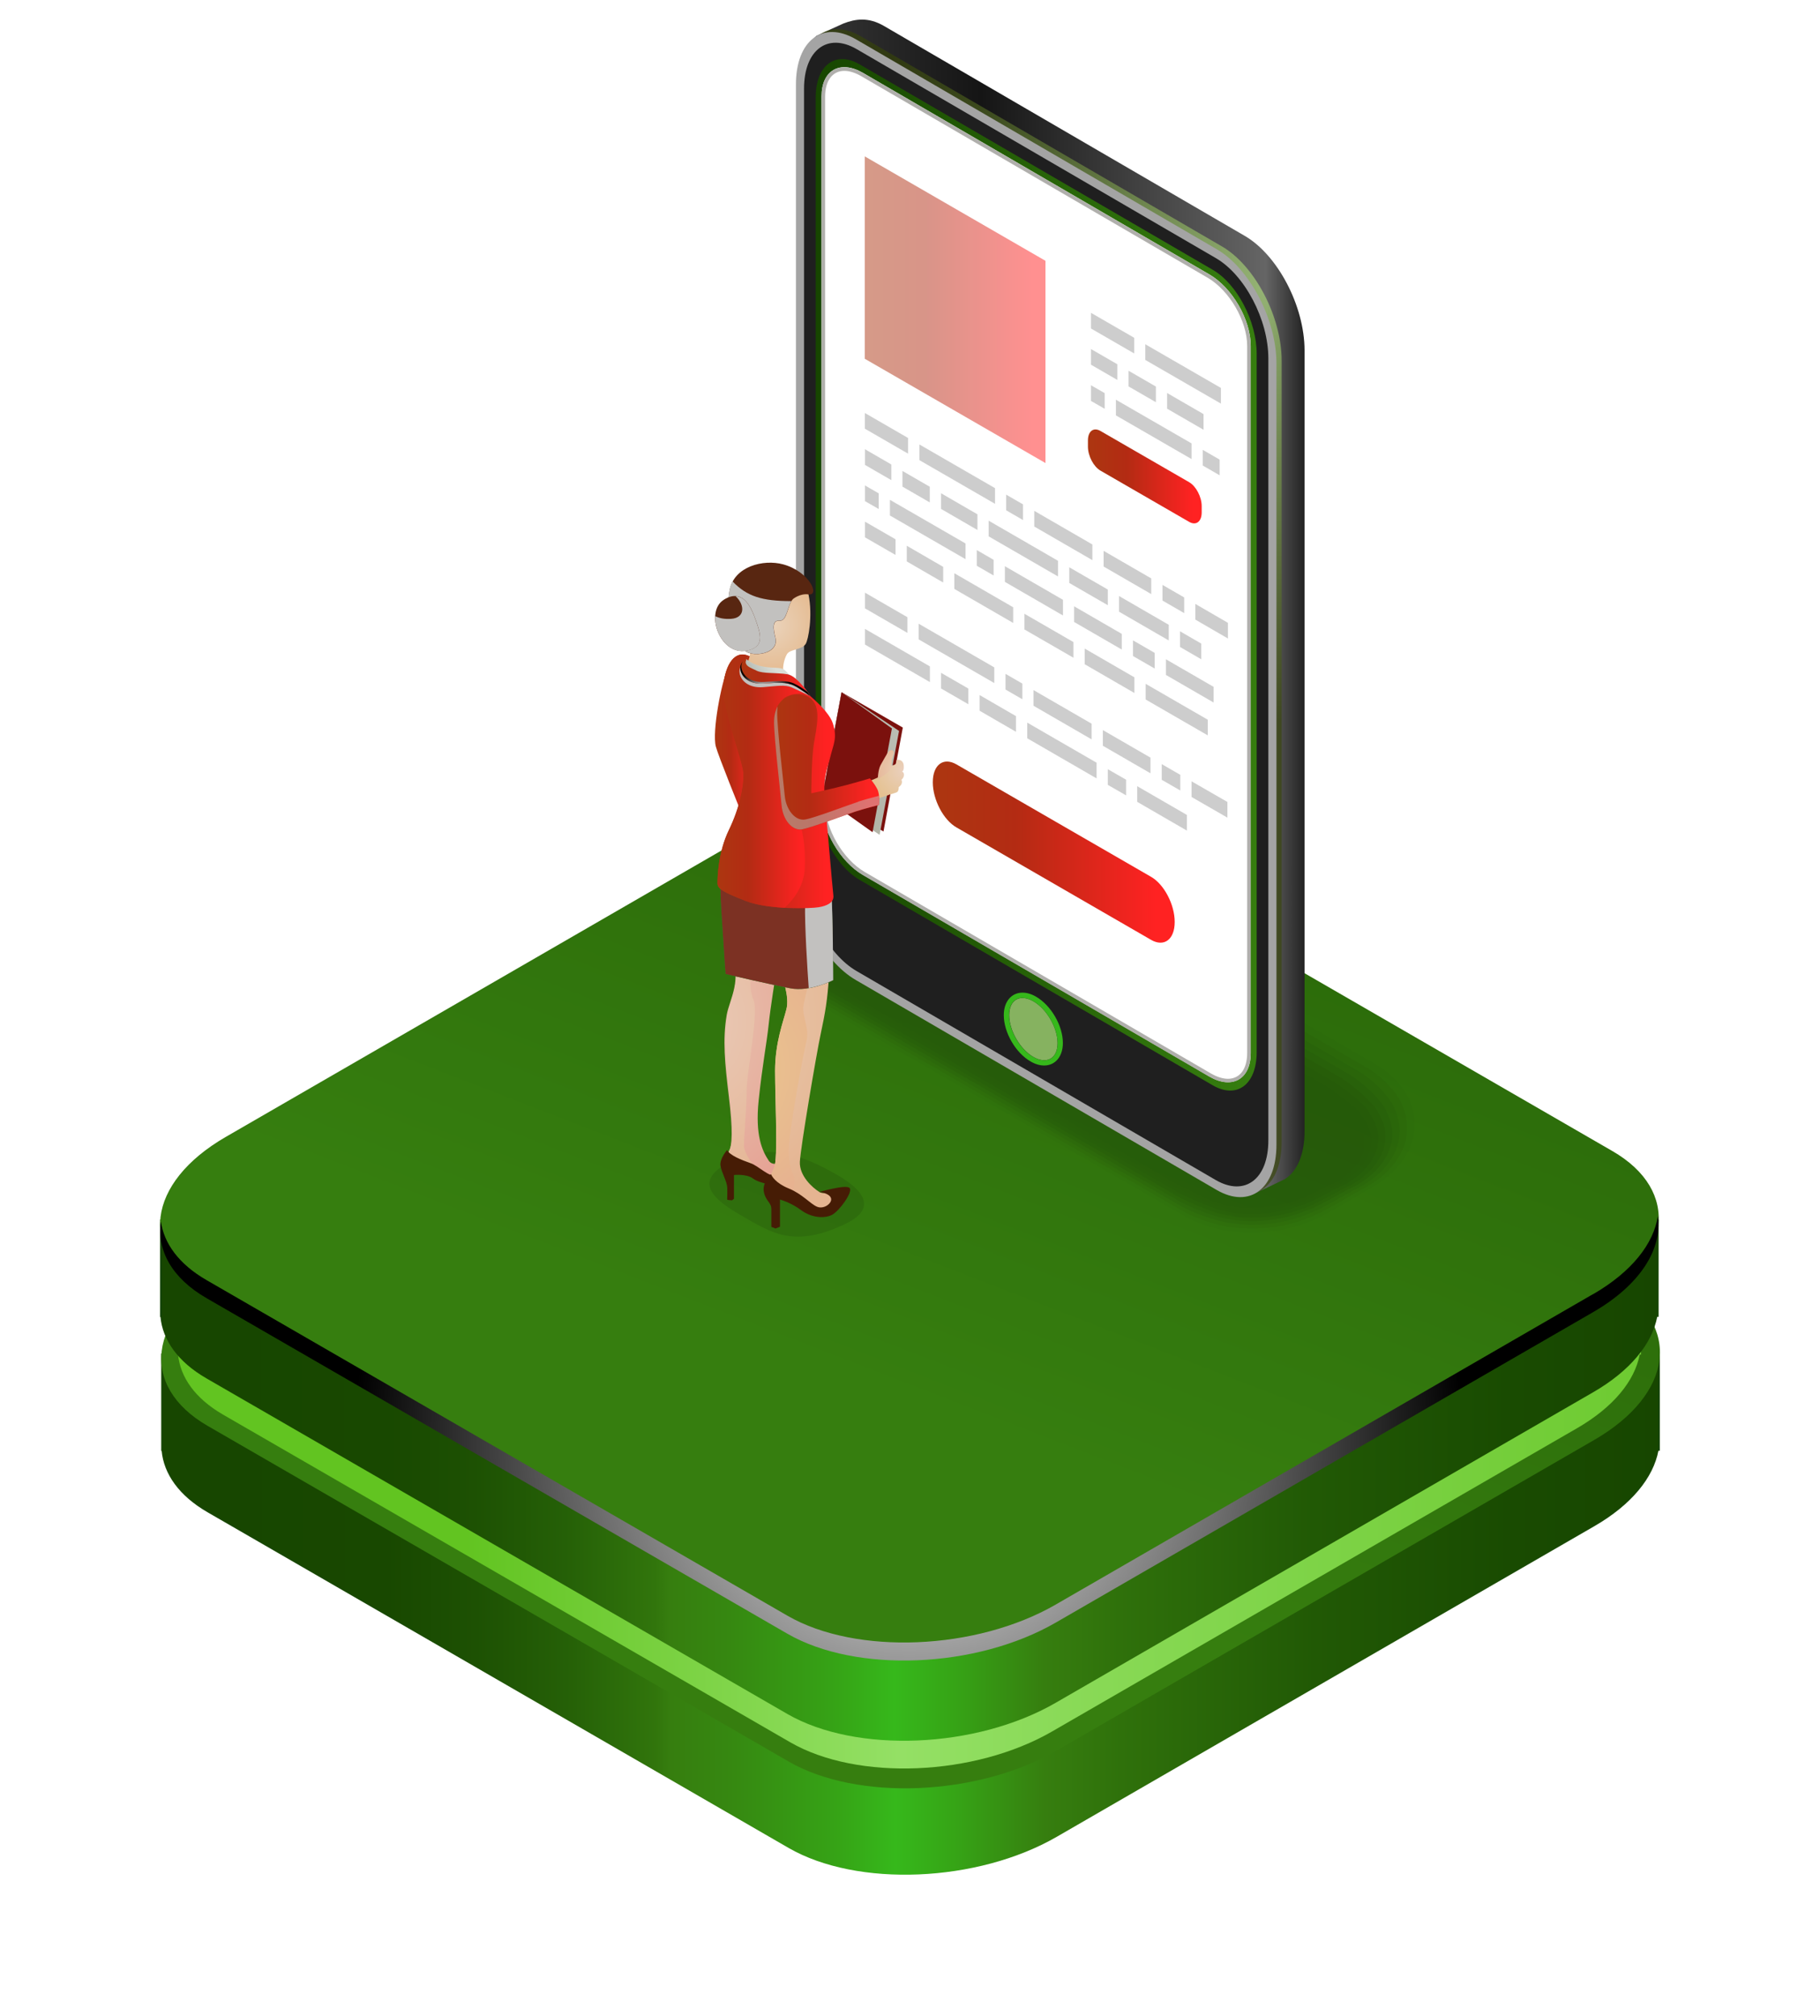 <svg width="372" height="412" viewBox="0 0 372 412" fill="none" xmlns="http://www.w3.org/2000/svg">
<g filter="url(#filter0_d_5_1228)">
<g filter="url(#filter1_d_5_1228)">
<path d="M339.28 242.62H336.233C334.687 240.631 332.545 238.798 329.785 237.207L211.035 168.607C196.969 160.477 172.437 161.515 156.208 170.883L46.378 234.335C42.072 236.831 38.804 239.659 36.552 242.62H32.953V262.526H33.041C33.483 267.232 36.574 271.695 42.426 275.075L161.176 343.675C175.22 351.783 199.774 350.767 216.003 341.399L325.833 277.947C333.539 273.506 337.933 267.961 338.971 262.504H339.258V242.598L339.28 242.62Z" fill="url(#paint0_linear_5_1228)"/>
<path d="M161.196 326.022L42.446 257.422C28.402 249.314 30.147 235.13 46.376 225.74L156.206 162.288C172.435 152.921 196.989 151.904 211.033 160.013L329.783 228.613C343.849 236.721 342.082 250.905 325.853 260.294L216.023 323.746C199.794 333.114 175.24 334.13 161.196 326.022Z" fill="url(#paint1_linear_5_1228)"/>
<path d="M335.459 226.249H332.478C330.955 224.326 328.879 222.515 326.185 220.968L210.217 153.981C196.483 146.05 172.525 147.044 156.671 156.213L49.424 218.162C45.207 220.593 42.027 223.354 39.841 226.271H36.308V242.841H36.397C36.838 247.436 39.841 251.788 45.56 255.102L161.529 322.089C175.263 330.021 199.221 329.027 215.075 319.858L322.321 257.908C329.851 253.556 334.134 248.165 335.15 242.841H335.415V226.271L335.459 226.249Z" fill="url(#paint2_linear_5_1228)"/>
<path d="M339.036 215.246H335.989C334.444 213.258 332.302 211.424 329.542 209.833L210.791 141.233C196.748 133.125 172.194 134.141 155.964 143.509L46.134 206.961C41.829 209.458 38.561 212.286 36.308 215.246H32.709V235.152H32.798C33.239 239.858 36.331 244.321 42.182 247.701L160.933 316.301C174.998 324.409 199.53 323.393 215.759 314.025L325.589 250.573C333.295 246.133 337.689 240.587 338.727 235.13H339.014V215.224L339.036 215.246Z" fill="url(#paint3_linear_5_1228)"/>
<path d="M160.955 298.648L42.205 230.049C28.161 221.94 29.905 207.757 46.135 198.367L155.965 134.915C172.194 125.547 196.748 124.531 210.792 132.639L329.542 201.239C343.608 209.347 341.841 223.531 325.612 232.921L215.782 296.373C199.552 305.74 174.999 306.757 160.955 298.648Z" fill="url(#paint4_linear_5_1228)"/>
<path style="mix-blend-mode:color-dodge" d="M325.611 230.491L215.781 293.943C199.552 303.31 174.998 304.326 160.954 296.218L42.204 227.618C36.573 224.371 33.504 220.129 32.886 215.622C32.025 221.454 35.05 227.177 42.204 231.308L160.954 299.908C175.02 308.016 199.552 307 215.781 297.632L325.611 234.18C335.327 228.568 339.809 221.233 338.86 214.517C338.021 220.151 333.56 225.917 325.611 230.513V230.491Z" fill="url(#paint5_radial_5_1228)"/>
</g>
<g opacity="0.2">
<path opacity="0.09" d="M164.518 174.198L166.572 173.027C166.748 172.916 174.101 168.608 174.322 168.564C178.871 166.09 184.501 164.786 190.11 164.919C190.861 164.919 191.589 165.007 192.296 165.051C196.05 165.36 200.201 166.686 202.983 168.299L242.176 190.967L281.348 213.612C284.837 215.645 287.795 219.047 288.679 222.405C288.921 223.311 289.098 224.217 289.142 225.167C289.429 230.337 286.316 235.308 280.531 238.644L278.477 239.815C278.301 239.925 270.948 244.234 270.727 244.278C266.178 246.752 260.548 248.056 254.939 247.923C254.188 247.923 253.46 247.835 252.753 247.791C248.999 247.481 244.848 246.156 242.066 244.543L202.873 221.875L163.701 199.23C160.212 197.197 157.254 193.795 156.37 190.436C156.127 189.531 155.951 188.625 155.907 187.675C155.62 182.505 158.733 177.534 164.518 174.198Z" fill="black"/>
<path opacity="0.18" d="M164.849 174.794L166.88 173.689C167.256 173.468 174.101 169.514 174.542 169.425C179.113 167.106 184.655 165.935 190.065 166.244C190.794 166.288 191.5 166.376 192.207 166.443C195.585 166.774 200.09 168.365 202.607 169.823L241.094 192.071L279.514 214.275C282.672 216.086 286.05 219.666 286.934 222.67C287.199 223.532 287.441 224.394 287.552 225.277C288.126 230.27 285.211 235.197 279.448 238.511L277.417 239.616C277.041 239.837 270.196 243.792 269.755 243.88C265.184 246.2 259.642 247.349 254.232 247.061C253.503 247.017 252.797 246.929 252.09 246.862C248.712 246.531 244.207 244.94 241.69 243.482L203.203 221.234L164.782 199.03C161.625 197.219 158.247 193.64 157.363 190.635C157.098 189.773 156.855 188.912 156.745 188.028C156.171 183.035 159.086 178.108 164.849 174.794Z" fill="black"/>
<path opacity="0.27" d="M165.202 175.413L167.211 174.374C167.763 174.065 174.1 170.442 174.785 170.309C179.356 168.144 184.832 167.128 190.043 167.57C190.749 167.636 191.434 167.746 192.118 167.835C195.121 168.188 200.001 170.044 202.231 171.325L240.012 193.154L277.682 214.938C280.486 216.55 284.306 220.284 285.189 222.913C285.476 223.731 285.785 224.548 285.94 225.388C286.801 230.182 284.085 235.087 278.366 238.379L276.357 239.417C275.805 239.726 269.467 243.35 268.783 243.482C264.212 245.647 258.736 246.642 253.525 246.222C252.819 246.156 252.134 246.045 251.45 245.957C248.447 245.603 243.567 243.747 241.337 242.466L203.556 220.638L165.886 198.854C163.082 197.241 159.262 193.507 158.379 190.878C158.092 190.061 157.783 189.243 157.628 188.404C156.767 183.609 159.483 178.705 165.202 175.413Z" fill="black"/>
<path opacity="0.36" d="M165.557 176.009L167.544 175.037C168.273 174.617 174.124 171.348 175.007 171.171C179.578 169.16 184.988 168.299 190 168.873C190.685 168.962 191.347 169.116 192.009 169.205C194.637 169.558 199.892 171.701 201.835 172.828L238.887 194.258L275.806 215.601C278.257 217.015 282.541 220.903 283.402 223.179C283.711 223.974 284.087 224.725 284.285 225.52C285.433 230.138 282.938 234.976 277.219 238.268L275.232 239.24C274.504 239.66 268.652 242.93 267.769 243.107C263.198 245.117 257.788 245.957 252.776 245.404C252.091 245.316 251.429 245.161 250.767 245.073C248.139 244.72 242.884 242.577 240.941 241.45L203.889 220.019L166.97 198.677C164.519 197.263 160.235 193.375 159.374 191.099C159.065 190.304 158.69 189.553 158.491 188.757C157.343 184.14 159.838 179.301 165.557 176.009Z" fill="black"/>
<path opacity="0.45" d="M165.909 176.628L167.874 175.7C168.78 175.17 174.145 172.253 175.249 172.032C179.82 170.177 185.164 169.47 189.977 170.177C190.662 170.287 191.302 170.464 191.942 170.574C194.173 170.928 199.825 173.358 201.503 174.33L237.848 195.341L274.039 216.263C276.137 217.478 280.906 221.522 281.723 223.444C282.054 224.217 282.518 224.902 282.761 225.653C284.218 230.094 281.9 234.888 276.225 238.18L274.26 239.108C273.354 239.638 267.989 242.554 266.885 242.775C262.314 244.631 256.993 245.316 252.157 244.631C251.494 244.521 250.832 244.344 250.192 244.233C247.961 243.88 242.309 241.45 240.631 240.478L204.286 219.467L168.095 198.544C165.997 197.329 161.228 193.286 160.411 191.364C160.08 190.591 159.638 189.906 159.373 189.155C157.916 184.714 160.234 179.92 165.909 176.65V176.628Z" fill="black"/>
<path opacity="0.55" d="M166.262 177.225L168.205 176.363C169.31 175.722 174.145 173.159 175.47 172.872C180.041 171.171 185.296 170.597 189.955 171.458C190.618 171.569 191.236 171.812 191.854 171.922C193.709 172.254 199.737 175.015 201.128 175.811L236.766 196.402L272.206 216.882C273.951 217.898 279.581 221.964 279.979 223.643C280.486 224.306 280.862 224.99 281.149 225.72C282.915 229.961 280.796 234.734 275.121 238.003L273.178 238.865C272.074 239.506 267.238 242.069 265.913 242.356C261.342 244.057 256.087 244.587 251.428 243.77C250.766 243.637 250.147 243.416 249.529 243.306C247.674 242.974 241.646 240.213 240.255 239.417L204.617 218.826L169.177 198.346C167.433 197.33 161.802 193.264 161.405 191.585C160.897 190.923 160.521 190.238 160.234 189.509C158.468 185.267 160.588 180.494 166.262 177.225Z" fill="black"/>
<path opacity="0.64" d="M166.617 177.821L168.538 177.026C169.818 176.275 174.168 174.065 175.714 173.734C180.285 172.187 185.474 171.79 189.934 172.762C190.574 172.894 191.17 173.16 191.767 173.292C193.246 173.601 199.627 176.672 200.754 177.313L235.663 197.506L270.352 217.567C271.743 218.385 277.904 222.582 278.213 223.93C278.765 224.549 279.185 225.189 279.516 225.874C281.591 229.939 279.648 234.645 274.018 237.915L272.097 238.71C270.816 239.462 266.466 241.671 264.92 242.002C260.35 243.549 255.161 243.924 250.7 242.974C250.06 242.82 249.464 242.577 248.868 242.444C247.388 242.135 241.007 239.064 239.881 238.423L204.971 218.23L170.282 198.169C168.891 197.352 162.73 193.154 162.421 191.806C161.869 191.188 161.45 190.547 161.118 189.862C159.043 185.797 160.986 181.091 166.617 177.821Z" fill="black"/>
<path opacity="0.73" d="M166.969 178.44L168.868 177.711C170.325 176.871 174.189 174.993 175.956 174.617C180.526 173.226 185.649 172.983 189.911 174.109C190.529 174.264 191.103 174.573 191.699 174.706C192.803 174.949 199.56 178.373 200.399 178.859L234.602 198.633L268.541 218.252C269.6 218.848 276.247 223.201 276.49 224.217C277.086 224.791 277.55 225.388 277.947 226.006C280.332 229.873 278.565 234.557 272.957 237.804L271.058 238.533C269.6 239.373 265.736 241.251 263.97 241.626C259.399 243.018 254.276 243.239 250.015 242.135C249.396 241.958 248.822 241.671 248.226 241.538C247.122 241.295 240.365 237.871 239.526 237.385L205.323 217.611L171.385 197.992C170.325 197.396 163.679 193.043 163.436 192.027C162.84 191.453 162.376 190.856 161.979 190.237C159.594 186.371 161.36 181.687 166.969 178.44Z" fill="black"/>
<path opacity="0.82" d="M167.301 179.036L169.178 178.373C170.834 177.423 174.168 175.899 176.155 175.479C180.726 174.242 185.783 174.153 189.845 175.413C190.442 175.589 191.016 175.81 191.568 176.076C192.319 176.12 199.429 180.03 199.981 180.362L233.477 199.715L266.665 218.892C267.371 219.29 274.548 223.775 274.702 224.438C275.342 224.946 275.872 225.52 276.292 226.095C279.008 229.762 277.418 234.424 271.832 237.65L269.955 238.312C268.299 239.262 264.964 240.787 262.977 241.207C258.406 242.444 253.35 242.51 249.287 241.273C248.691 241.074 248.117 240.875 247.565 240.61C246.814 240.566 239.704 236.655 239.152 236.324L205.655 216.97L172.468 197.793C171.761 197.396 164.585 192.911 164.43 192.248C163.79 191.74 163.26 191.165 162.841 190.591C160.125 186.923 161.715 182.262 167.301 179.036Z" fill="black"/>
<path opacity="0.91" d="M167.654 179.655L169.509 179.058C171.342 177.998 174.19 176.805 176.398 176.363C180.969 175.28 185.937 175.346 189.823 176.738C190.419 176.937 190.971 177.18 191.501 177.467C191.877 177.49 199.362 181.709 199.627 181.886L232.395 200.842L264.854 219.599C265.207 219.798 272.891 224.416 272.98 224.747C273.664 225.211 274.238 225.741 274.724 226.272C277.771 229.74 276.336 234.38 270.771 237.583L268.917 238.18C267.084 239.24 264.235 240.433 262.027 240.875C257.457 241.958 252.489 241.869 248.602 240.5C248.028 240.279 247.454 240.058 246.924 239.771C246.549 239.749 239.063 235.529 238.798 235.352L206.03 216.396L173.572 197.639C173.218 197.44 165.534 192.822 165.446 192.491C164.761 192.027 164.187 191.497 163.702 190.966C160.654 187.498 162.09 182.858 167.654 179.655Z" fill="black"/>
<path d="M246.282 238.865L206.36 215.8L166.438 192.734C160.918 189.531 161.602 183.963 167.984 180.274L169.839 179.721C176.22 176.032 185.869 175.634 191.412 178.837L231.334 201.903L271.256 224.968C276.776 228.172 276.092 233.739 269.71 237.429L267.855 237.981C261.474 241.671 251.825 242.069 246.282 238.865Z" fill="black"/>
</g>
<path d="M254.388 236.479L180.638 193.574C173.881 189.663 168.405 179.191 168.405 170.177V10.553C168.405 5.979 164.629 4.963 166.925 3.306C167.014 3.24 172.269 0.854 172.379 0.809C174.83 -0.141 177.458 -0.56 180.66 1.295L254.41 44.201C261.166 48.111 266.642 58.583 266.642 67.597V227.222C266.642 232.016 265.097 235.418 262.624 236.987C262.469 237.075 256.132 240.102 255.977 240.146C253.791 240.875 257.346 238.18 254.41 236.479H254.388Z" fill="url(#paint6_linear_5_1228)"/>
<path style="mix-blend-mode:screen" opacity="0.6" d="M249.728 238.622L175.978 195.717C169.221 191.806 163.745 181.334 163.745 172.32V12.695C163.745 3.681 169.221 -0.472 175.978 3.438L249.728 46.344C256.485 50.254 261.961 60.726 261.961 69.74V229.365C261.961 238.379 256.485 242.532 249.728 238.622Z" fill="url(#paint7_radial_5_1228)"/>
<path d="M248.669 239.196L174.919 196.291C168.162 192.381 162.686 181.908 162.686 172.894V13.27C162.686 4.256 168.162 0.102 174.919 4.013L248.669 46.918C255.425 50.829 260.901 61.301 260.901 70.315V229.939C260.901 238.953 255.425 243.107 248.669 239.196Z" fill="#A4A4A4"/>
<path d="M164.341 173.955V14.132C164.341 6.222 169.132 2.599 175.072 6.023L248.513 48.752C254.43 52.176 259.244 61.345 259.244 69.254V229.078C259.244 236.987 254.452 240.61 248.513 237.186L175.072 194.457C169.154 191.033 164.341 181.864 164.341 173.955Z" fill="url(#paint8_linear_5_1228)"/>
<path d="M166.726 158.666V15.943C166.726 9.337 170.745 6.289 175.713 9.161L247.873 51.138C252.841 54.01 256.86 61.676 256.86 68.305V211.027C256.86 217.633 252.841 220.682 247.873 217.81L175.713 175.833C170.745 172.961 166.726 165.294 166.726 158.666Z" fill="url(#paint9_linear_5_1228)"/>
<path d="M176.376 10.884C171.695 8.188 167.919 10.354 167.919 15.7V160.213C167.919 165.581 171.717 172.121 176.376 174.816L247.189 216.02C251.87 218.716 255.646 216.551 255.646 211.204V66.692C255.646 61.323 251.848 54.783 247.189 52.088L176.376 10.884Z" fill="white"/>
<g style="mix-blend-mode:multiply">
<path d="M247.189 52.11L176.376 10.906C171.694 8.211 167.919 10.376 167.919 15.722V160.235C167.919 165.604 171.717 172.143 176.376 174.839L247.189 216.043C251.87 218.738 255.646 216.573 255.646 211.226V66.714C255.646 61.345 251.848 54.806 247.189 52.11ZM254.917 211.226C254.917 212.883 254.52 214.253 253.791 215.181C253.106 216.021 252.135 216.484 250.987 216.484C249.949 216.484 248.757 216.109 247.564 215.424L176.751 174.22C172.291 171.635 168.647 165.383 168.647 160.257V15.745C168.647 12.497 170.149 10.486 172.578 10.486C173.616 10.486 174.808 10.862 176 11.547L246.813 52.751C251.274 55.336 254.917 61.588 254.917 66.714V211.226Z" fill="#B0AFAC"/>
</g>
<g style="mix-blend-mode:multiply">
<path d="M216.166 209.194C216.166 212.331 213.958 213.59 211.22 212.022C208.481 210.431 206.273 206.609 206.273 203.472C206.273 200.334 208.481 199.075 211.22 200.644C213.958 202.234 216.166 206.057 216.166 209.194Z" fill="#86B260"/>
</g>
<path d="M208.989 199.959C209.651 199.959 210.402 200.179 211.219 200.643C213.957 202.234 216.165 206.056 216.165 209.194C216.165 211.425 215.061 212.706 213.427 212.706C212.765 212.706 212.014 212.485 211.197 212.022C208.459 210.431 206.251 206.609 206.251 203.471C206.251 201.24 207.355 199.959 208.989 199.959ZM208.989 198.876C206.715 198.876 205.169 200.732 205.169 203.471C205.169 207.006 207.576 211.182 210.667 212.949C211.617 213.502 212.544 213.767 213.427 213.767C215.701 213.767 217.247 211.911 217.247 209.171C217.247 205.637 214.84 201.461 211.749 199.693C210.8 199.141 209.872 198.876 208.989 198.876Z" fill="#36B81B"/>
<g style="mix-blend-mode:multiply" opacity="0.1">
<path d="M172.786 246.154C162.385 251.059 158.036 248.187 151.367 244.342C144.699 240.498 141.939 236.985 149.711 233.185C157.329 229.474 164.505 232.302 171.152 236.146C177.798 239.99 178.416 243.481 172.763 246.154H172.786Z" fill="black"/>
</g>
<path d="M147.16 172.469C147.3 175.086 147.021 184.457 149.392 190.451C151.787 196.423 149.09 200.225 148.532 203.446C147.672 208.546 148.16 213.354 148.974 220.131C149.787 226.886 149.718 230.107 148.904 231.56C148.09 233.014 148.625 235.05 153.135 236.213C157.645 237.376 162.923 237.443 162.435 233.462C162.272 232.142 158.389 235.161 157.111 233.193C155.809 231.225 154.321 228.071 155.065 220.914C155.809 213.757 156.692 209.351 157.111 205.414C157.529 201.478 158.343 196.624 159.157 191.368C159.97 186.112 160.854 170.478 160.854 170.478L147.137 172.469H147.16Z" fill="url(#paint10_radial_5_1228)"/>
<path d="M152.075 230.048C152.075 227.927 152.604 222.492 152.604 218.891C152.604 215.29 155.166 202.829 153.996 200.288C152.317 196.599 154.636 191.561 154.636 189.661C154.636 187.916 154.525 174.55 154.525 171.677L147.393 172.76C147.526 175.345 147.261 184.602 149.513 190.523C151.787 196.422 149.226 200.178 148.696 203.359C147.879 208.397 148.343 213.147 149.116 219.841C149.888 226.513 149.822 229.695 149.049 231.131C148.277 232.567 148.784 234.577 153.068 235.726C154.128 236.013 155.254 236.234 156.314 236.345L155.342 235.814C155.342 235.814 152.052 232.191 152.052 230.07L152.075 230.048Z" fill="url(#paint11_radial_5_1228)"/>
<path d="M148.651 230.998C148.651 230.998 147.083 232.766 147.26 234.202C147.459 235.638 148.607 237.427 148.651 238.775C148.695 240.123 148.607 241.139 148.651 241.205C148.695 241.249 149.623 241.316 149.623 241.316L150.02 241.006V236.146C150.02 236.146 152.581 235.859 153.928 236.875C155.275 237.891 159.162 238.642 160.796 237.935C162.43 237.228 163.578 232.324 163.401 231.572C163.224 230.821 159.272 232.92 158.632 233.185C157.991 233.473 157.77 233.495 157.77 233.495C157.77 233.495 159.802 232.92 160.31 233.671C160.796 234.423 160.31 236.035 158.72 236.3C157.108 236.588 155.077 234.29 153.376 233.716C151.676 233.119 149.093 232.125 148.629 231.02L148.651 230.998Z" fill="#461C05"/>
<path d="M184.532 144.702L180.579 165.933L168.06 158.775L172.012 137.477L184.532 144.702Z" fill="#7B110D"/>
<path d="M183.759 145.386L179.784 166.618L168.06 158.775L172.012 137.477L183.759 145.386Z" fill="url(#paint12_linear_5_1228)"/>
<path d="M182.302 144.878L178.349 166.088L168.06 158.775L172.012 137.477L182.302 144.878Z" fill="#7B110D"/>
<path d="M155.718 181.576C156.646 184.072 157.86 189.043 158.964 192.534C160.068 196.047 161.415 199.758 160.753 202.277C160.112 204.818 158.434 209.104 158.434 214.87C158.434 220.637 159.074 232.832 158.235 234.644C157.396 236.455 156.623 238.179 157.065 239.283C157.529 240.388 161.481 241.338 164.661 243.437C168.039 245.668 172.124 241.095 170.49 240.123C168.856 239.151 168.613 240.322 167.377 239.549C166.14 238.775 163.358 236.367 163.491 233.451C163.623 230.534 166.869 211.402 167.774 207.182C168.68 202.962 169.143 200.244 169.452 195.384C169.784 190.523 169.96 184.028 169.452 179.433C168.945 174.837 153.113 174.506 155.718 181.576Z" fill="url(#paint13_radial_5_1228)"/>
<path d="M165.014 243.658L161.967 239.836C161.967 239.836 162.607 237.715 162.276 236.544C161.967 235.373 161.216 234.622 161.216 231.02C161.216 227.419 164.197 211.335 164.837 208.795C165.478 206.232 163.998 203.801 164.197 201.769C164.418 199.758 166.427 193.904 165.897 189.861C165.588 187.43 164.528 180.957 163.733 176.185C164.285 176.229 164.815 176.317 165.323 176.428C160.664 175.389 153.951 176.781 155.696 181.576C156.623 184.072 157.838 189.043 158.942 192.534C160.046 196.047 161.393 199.758 160.73 202.277C160.09 204.818 158.412 209.104 158.412 214.87C158.412 220.637 159.052 232.832 158.213 234.666C157.374 236.478 156.601 238.201 157.043 239.305C157.506 240.41 161.459 241.36 164.639 243.459C165.566 244.078 166.56 244.166 167.443 243.967C166.648 244.144 165.809 244.1 164.97 243.658H165.014Z" fill="url(#paint14_radial_5_1228)"/>
<path d="M151.809 160.388L168.414 161.073C168.414 161.073 169.452 173.003 169.849 177.488C170.247 181.973 170.269 196.334 170.269 196.334C170.269 196.334 165.566 198.764 161.547 197.991C157.528 197.218 148.299 195.074 148.299 195.074C148.299 195.074 147.967 190.656 147.724 186.591C147.482 182.393 146.62 173.379 147.989 169.424C149.358 165.469 151.809 160.41 151.809 160.41V160.388Z" fill="url(#paint15_linear_5_1228)"/>
<path d="M151.809 160.388L168.414 161.073C168.414 161.073 169.452 173.003 169.849 177.488C170.247 181.973 170.269 196.334 170.269 196.334C170.269 196.334 165.566 198.764 161.547 197.991C157.528 197.218 148.299 195.074 148.299 195.074C148.299 195.074 147.967 190.656 147.724 186.591C147.482 182.393 146.62 173.379 147.989 169.424C149.358 165.469 151.809 160.41 151.809 160.41V160.388Z" fill="#7C3123"/>
<path d="M157.571 235.991C157.571 235.991 155.738 237.692 156.136 239.636C156.555 241.58 157.659 241.713 157.659 243.127V246.75L158.498 247.082L159.426 246.728V241.161C159.426 241.161 161.656 241.757 163.775 243.348C165.895 244.917 168.523 245.071 170.046 244.298C171.548 243.525 174.396 239.592 173.646 238.797C172.917 238.023 167.463 239.614 167.463 239.614C167.463 239.614 169.516 239.835 169.848 240.873C170.179 241.912 168.368 243.237 166.977 242.619C165.564 242 163.996 240.034 161.236 238.907C158.476 237.78 157.747 236.366 157.593 235.969L157.571 235.991Z" fill="#461C05"/>
<path d="M175.832 156.433L179.387 154.931C179.387 154.931 180.69 152.943 181.595 152.677C182.501 152.412 183.053 152.324 183.119 152.015C183.207 151.595 183.274 151.286 183.274 151.286C183.274 151.286 184.554 151.087 184.709 152.368C184.841 153.672 184.356 153.694 184.356 153.694C184.356 153.694 184.687 153.76 184.753 154.18C184.819 154.6 184.643 154.953 184.444 155.174L184.245 155.373C184.245 155.373 184.444 155.616 184.311 156.102C184.179 156.588 183.693 156.853 183.693 156.853C183.693 156.853 183.759 157.737 183.274 157.936C182.788 158.134 182.39 158.201 181.706 158.444C181.021 158.687 177.113 159.968 177.113 159.968L175.81 156.411L175.832 156.433Z" fill="url(#paint16_radial_5_1228)"/>
<path d="M179.409 155.24C179.409 155.24 179.454 153.362 179.984 152.368C180.514 151.374 181.176 150.313 181.375 149.938C181.573 149.562 182.125 149.076 182.523 149.43C182.788 149.673 182.766 149.85 182.413 150.822C182.081 151.816 182.412 152.39 182.037 153.208C181.662 154.025 179.387 155.218 179.387 155.218L179.409 155.24Z" fill="url(#paint17_radial_5_1228)"/>
<g style="mix-blend-mode:multiply">
<path d="M169.85 177.488C169.496 173.423 168.613 163.216 168.458 161.36L164.97 161.979C164.97 161.979 164.661 174.837 164.55 180.692C164.462 185.309 165.036 194.323 165.301 197.947C168.039 197.483 170.291 196.312 170.291 196.312C170.291 196.312 170.269 181.951 169.872 177.466L169.85 177.488Z" fill="#C2C1BF"/>
</g>
<path d="M148.74 132.616C147.437 135.511 145.516 145.563 146.311 148.568C146.819 150.512 151.433 161.868 151.433 161.868L155.253 156.477L148.74 132.616Z" fill="url(#paint18_linear_5_1228)"/>
<path d="M162.188 135.379C163.866 136.815 169.254 140.836 170.225 143.818C171.197 146.801 170.314 148.215 169.762 150.49C169.165 153.031 168.15 154.71 168.591 159.504C169.055 164.299 170.137 177.444 170.336 178.991C170.534 180.537 168.856 181.178 167.311 181.421C165.765 181.686 157.264 181.995 152.539 180.184C147.813 178.372 146.665 177.643 146.665 176.538C146.665 175.434 146.753 170.286 149.006 165.646C151.302 160.918 152.141 156.367 151.942 153.849C151.744 151.308 147.659 140.615 147.857 136.594C148.056 132.573 149.8 128.994 152.649 129.921C155.497 130.827 162.188 135.379 162.188 135.379Z" fill="url(#paint19_linear_5_1228)"/>
<path d="M160.332 181.553C161.215 180.802 164.328 177.797 164.505 173.401C164.726 168.297 163.754 163.503 162.584 163.348C161.414 163.194 160.464 161.227 160.464 159.725C160.464 152.788 158.389 140.592 160.089 138.825C160.862 138.029 162.849 137.632 164.925 137.632C163.776 136.66 162.761 135.842 162.164 135.356C162.164 135.356 155.496 130.805 152.626 129.899C149.777 128.993 148.033 132.55 147.834 136.571C147.635 140.592 151.72 151.285 151.919 153.826C152.118 156.367 151.256 160.918 148.982 165.624C146.73 170.263 146.642 175.411 146.642 176.516C146.642 177.621 147.79 178.328 152.515 180.161C156.114 181.553 161.899 181.686 165.145 181.553C163.843 181.597 162.142 181.619 160.332 181.509V181.553Z" fill="url(#paint20_linear_5_1228)"/>
<path d="M155.982 112.29C159.625 111.429 164.351 113.064 165.256 117.482C166.161 121.901 165.212 126.762 164.682 127.601C163.865 128.86 161.502 128.639 160.862 129.678C160.222 130.716 159.758 132.992 160.288 133.765C160.796 134.538 161.657 135.312 161.657 135.312L155.695 134.605L152.317 132.462C152.317 132.462 153.862 129.612 153.156 128.374C152.449 127.137 148.453 123.492 149.711 117.924C150.749 113.373 154.9 112.533 156.004 112.29H155.982Z" fill="url(#paint21_radial_5_1228)"/>
<path d="M152.604 130.716C152.604 130.716 153.664 131.843 155.982 132.241C158.279 132.639 159.493 132.307 160.266 132.859C161.039 133.412 162.143 135.025 162.143 135.025C162.143 135.025 160.641 133.854 159.029 133.721C157.418 133.589 154.326 133.566 153.266 132.815C152.206 132.064 152.383 131.578 152.383 131.379C152.383 131.18 152.604 130.694 152.604 130.694V130.716Z" fill="url(#paint22_linear_5_1228)"/>
<g style="mix-blend-mode:multiply">
<path d="M152.933 130.164C152.933 130.164 150.924 131.932 151.167 133.545C151.41 135.135 153.044 136.66 155.936 136.439C158.829 136.218 160.463 135.887 161.854 136.505C163.157 137.08 165.63 138.295 165.63 138.295C165.63 138.295 163.068 134.141 160.905 133.788C158.741 133.434 155.914 133.699 154.633 133.059C153.331 132.418 152.536 132.197 152.381 131.379C152.227 130.562 152.933 130.164 152.933 130.164Z" fill="#C2C1BF"/>
</g>
<path d="M152.934 130.164C152.934 130.164 151.102 131.181 151.344 132.816C151.587 134.406 153.221 135.931 156.114 135.71C159.006 135.489 160.751 135.423 162.142 136.041C163.445 136.616 165.653 138.317 165.653 138.317C165.653 138.317 163.091 134.163 160.928 133.81C158.764 133.456 155.937 133.721 154.657 133.081C153.354 132.44 152.559 132.219 152.404 131.402C152.25 130.584 152.956 130.186 152.956 130.186L152.934 130.164Z" fill="url(#paint23_linear_5_1228)"/>
<path style="mix-blend-mode:color-dodge" d="M162.341 135.71C160.95 135.091 159.206 135.157 156.313 135.378C153.421 135.599 151.787 134.097 151.544 132.484C151.478 131.976 151.588 131.534 151.809 131.158C151.478 131.6 151.235 132.153 151.323 132.815C151.566 134.406 153.2 135.931 156.092 135.71C158.985 135.489 160.729 135.422 162.121 136.041C163.423 136.615 165.631 138.317 165.631 138.317C165.631 138.317 165.388 137.919 164.991 137.367C164.24 136.814 163.136 136.063 162.341 135.732V135.71Z" fill="url(#paint24_radial_5_1228)"/>
<path d="M162.055 118.455C162.055 118.455 163.468 117.24 165.257 117.483C167.663 117.792 165.455 112.799 160.068 111.341C155.983 110.236 150.131 111.783 149.16 116.488C147.813 122.984 151.412 125.79 151.765 128.198C152.096 130.584 159.405 130.186 158.5 126.386C158.036 124.464 157.815 122.741 159.339 122.873C160.929 123.006 160.929 119.67 162.055 118.455Z" fill="#582611"/>
<path d="M158.213 143.575C158.213 146.955 159.516 157.781 159.759 160.675C160.024 163.569 161.923 165.889 163.976 165.513C166.008 165.116 173.029 162.464 174.796 161.89C176.584 161.316 179.654 160.52 179.654 160.52C179.654 160.52 179.919 158.443 179.3 157.25C178.682 156.057 177.799 155.085 177.799 155.085C177.799 155.085 175.48 155.792 172.875 156.477C170.578 157.096 165.831 158.134 165.831 158.134C165.831 158.134 165.831 151.086 166.383 147.817C166.935 144.547 167.818 140.791 165.919 138.957C163.689 136.792 158.213 137.654 158.169 143.597L158.213 143.575Z" fill="url(#paint25_linear_5_1228)"/>
<g style="mix-blend-mode:multiply" opacity="0.5">
<path d="M175.436 159.858C173.647 160.432 166.648 163.105 164.616 163.481C162.585 163.879 160.664 161.537 160.399 158.642C160.134 155.748 158.831 144.923 158.853 141.542C158.853 141.123 158.897 140.747 158.942 140.371C158.5 141.211 158.213 142.249 158.213 143.553C158.213 146.933 159.516 157.759 159.759 160.653C160.023 163.547 161.922 165.867 163.976 165.491C166.007 165.094 173.029 162.443 174.796 161.868C176.584 161.294 179.653 160.498 179.653 160.498C179.653 160.498 179.764 159.593 179.653 158.642C178.66 158.908 176.694 159.416 175.414 159.836L175.436 159.858Z" fill="#C2C1BF"/>
</g>
<g style="mix-blend-mode:multiply">
<path d="M161.7 118.852C155.761 118.852 152.647 117.88 149.733 114.831C149.468 115.339 149.269 115.87 149.136 116.466C147.789 122.962 151.389 125.767 151.742 128.176C152.073 130.562 159.382 130.164 158.477 126.364C158.013 124.442 157.792 122.719 159.316 122.851C160.751 122.962 160.905 120.266 161.744 118.852H161.7Z" fill="#C2C1BF"/>
</g>
<path d="M147.945 118.565C151.655 116.29 153.377 119.626 154.437 122.63C155.497 125.635 156.38 128.33 152.494 128.993C147.04 129.921 144.015 120.973 147.967 118.565H147.945Z" fill="#582611"/>
<g style="mix-blend-mode:multiply">
<path d="M154.436 122.653C153.641 120.377 152.448 117.925 150.351 117.836C152.338 119.714 152.25 122.299 149.423 122.476C148.032 122.564 146.994 122.343 146.177 121.923C145.979 125.348 148.628 129.678 152.493 129.015C156.379 128.353 155.496 125.657 154.436 122.653Z" fill="#C2C1BF"/>
</g>
<path opacity="0.5" d="M213.692 90.641L176.751 69.321V27.962L213.692 49.304V90.641Z" fill="url(#paint26_linear_5_1228)"/>
<path opacity="0.5" d="M199.649 111.629L203.094 113.618V110.414L199.649 108.426V111.629ZM205.523 136.926L208.967 138.915V135.711L205.523 133.723V136.926ZM229.282 125.548L219.544 119.914V123.118L229.282 128.752V125.548ZM217.27 118.589L205.39 111.718V114.921L217.27 121.792V118.589ZM211.242 140.24L223.121 147.111V143.908L211.242 137.037V140.24ZM241.183 128.221L245.533 130.74V127.536L241.183 125.018V128.221ZM242.044 118.103L237.606 115.54V118.743L242.044 121.306V118.103ZM235.155 150.845L225.417 145.211V148.415L235.155 154.048V150.845ZM248.05 136.374L238.313 130.74V133.944L248.05 139.577V136.374ZM241.249 157.561V154.358L237.452 152.171V155.374L241.249 157.561ZM243.546 158.887L250.877 163.107V159.903L243.546 155.683V158.887ZM207.09 120.113L195.056 113.154V116.357L207.09 123.317V120.113ZM235.31 114.214L225.572 108.58V111.784L235.31 117.418V114.214ZM219.411 127.227L209.387 121.439V124.642L219.411 130.431V127.227ZM181.896 101.356L197.353 110.282V107.078L181.896 98.152V101.356ZM192.34 100.008L199.782 104.316V101.113L192.34 96.805V100.008ZM184.458 92.253V95.457L190.044 98.683V95.479L184.458 92.253ZM246.858 143.09L234.162 135.755V138.959L246.858 146.294V143.09ZM216.254 110.613L202.078 102.416V105.62L216.254 113.816V110.613ZM231.865 134.43L221.708 128.553V131.756L231.865 137.633V134.43ZM238.887 123.692L228.73 117.815V121.019L238.887 126.896V123.692ZM226.433 116.49L218.55 111.939V115.142L226.433 119.693V116.49ZM236.016 129.436L231.578 126.874V130.077L236.016 132.64V129.436ZM182.183 90.928L176.796 87.813V91.016L182.183 94.131V90.928ZM223.276 107.277L211.396 100.406V103.609L223.276 110.48V107.277ZM244.319 119.428V122.632L250.987 126.498V123.295L244.319 119.428ZM179.6 96.827L176.796 95.214V98.417L179.6 100.03V96.827ZM176.796 127.735L190.066 135.402V132.198L176.796 124.532V127.735ZM185.473 122.146L176.796 117.13V120.334L185.473 125.349V122.146ZM183.044 106.216L176.796 102.615V105.819L183.044 109.42V106.216ZM185.606 85.515L176.773 80.411V83.615L185.606 88.719V85.515ZM192.782 111.85L185.341 107.542V110.746L192.782 115.054V111.85ZM203.226 132.397L187.77 123.471V126.675L203.226 135.601V132.397ZM209.1 99.08L205.655 97.092V100.295L209.1 102.284V99.08ZM203.381 95.766L187.924 86.841V90.044L203.381 98.97V95.766ZM192.34 136.705L197.927 139.931V136.727L192.34 133.502V136.705ZM226.433 156.412L230.165 158.555V155.352L226.433 153.209V156.412ZM232.439 159.881L242.596 165.758V162.554L232.439 156.678V159.881ZM200.223 141.256L207.665 145.565V142.361L200.223 138.053V141.256ZM209.961 146.89L224.137 155.087V151.883L209.961 143.687V146.89Z" fill="#9C9C9C"/>
<path opacity="0.5" d="M245.841 91.149L249.286 93.137V89.933L245.841 87.945V91.149ZM228.088 80.897L243.545 89.823V86.619L228.088 77.694V80.897ZM245.996 80.632L238.554 76.324V79.528L245.996 83.836V80.632ZM230.671 74.976L236.258 78.202V74.998L230.671 71.773V74.976ZM228.375 70.447L222.987 67.332V70.535L228.375 73.651V70.447ZM222.987 77.937L225.792 79.55V76.346L222.987 74.733V77.937ZM231.82 65.034L222.987 59.931V63.134L231.82 68.238V65.034ZM234.094 66.36V69.563L249.551 78.489V75.286L234.094 66.36Z" fill="#9C9C9C"/>
<path d="M235.287 188.094L195.476 165.095C192.826 163.571 190.662 159.439 190.662 155.904V155.86C190.662 152.325 192.804 150.69 195.476 152.215L235.287 175.214C237.937 176.738 240.101 180.87 240.101 184.405V184.449C240.101 187.984 237.959 189.619 235.287 188.094Z" fill="url(#paint27_linear_5_1228)"/>
<path d="M243.059 102.659L224.931 92.187C223.517 91.37 222.369 89.183 222.369 87.282V86.023C222.369 84.123 223.517 83.261 224.931 84.079L243.059 94.551C244.472 95.369 245.62 97.556 245.62 99.456V100.715C245.62 102.615 244.472 103.477 243.059 102.659Z" fill="url(#paint28_linear_5_1228)"/>
</g>
<defs>
<filter id="filter0_d_5_1228" x="28.709" y="0" width="314.571" height="357.148" filterUnits="userSpaceOnUse" color-interpolation-filters="sRGB">
<feFlood flood-opacity="0" result="BackgroundImageFix"/>
<feColorMatrix in="SourceAlpha" type="matrix" values="0 0 0 0 0 0 0 0 0 0 0 0 0 0 0 0 0 0 127 0" result="hardAlpha"/>
<feOffset dy="4"/>
<feGaussianBlur stdDeviation="2"/>
<feComposite in2="hardAlpha" operator="out"/>
<feColorMatrix type="matrix" values="0 0 0 0 0 0 0 0 0 0 0 0 0 0 0 0 0 0 0.25 0"/>
<feBlend mode="normal" in2="BackgroundImageFix" result="effect1_dropShadow_5_1228"/>
<feBlend mode="normal" in="SourceGraphic" in2="effect1_dropShadow_5_1228" result="shape"/>
</filter>
<filter id="filter1_d_5_1228" x="0.809" y="125.266" width="370.371" height="285.783" filterUnits="userSpaceOnUse" color-interpolation-filters="sRGB">
<feFlood flood-opacity="0" result="BackgroundImageFix"/>
<feColorMatrix in="SourceAlpha" type="matrix" values="0 0 0 0 0 0 0 0 0 0 0 0 0 0 0 0 0 0 127 0" result="hardAlpha"/>
<feOffset dy="30"/>
<feGaussianBlur stdDeviation="15.95"/>
<feComposite in2="hardAlpha" operator="out"/>
<feColorMatrix type="matrix" values="0 0 0 0 0 0 0 0 0 0 0 0 0 0 0 0 0 0 0.25 0"/>
<feBlend mode="normal" in2="BackgroundImageFix" result="effect1_dropShadow_5_1228"/>
<feBlend mode="normal" in="SourceGraphic" in2="effect1_dropShadow_5_1228" result="shape"/>
</filter>
<linearGradient id="paint0_linear_5_1228" x1="32.953" y1="256.141" x2="339.28" y2="256.141" gradientUnits="userSpaceOnUse">
<stop offset="0.04" stop-color="#174600"/>
<stop offset="0.15" stop-color="#184800"/>
<stop offset="0.21" stop-color="#1D5103"/>
<stop offset="0.27" stop-color="#256007"/>
<stop offset="0.33" stop-color="#31750C"/>
<stop offset="0.34" stop-color="#367E0F"/>
<stop offset="0.38" stop-color="#368811"/>
<stop offset="0.45" stop-color="#36A316"/>
<stop offset="0.49" stop-color="#36B81B"/>
<stop offset="0.53" stop-color="#36A416"/>
<stop offset="0.59" stop-color="#367E0F"/>
<stop offset="0.64" stop-color="#2F710B"/>
<stop offset="0.77" stop-color="#215905"/>
<stop offset="0.9" stop-color="#194B01"/>
<stop offset="1" stop-color="#174600"/>
</linearGradient>
<linearGradient id="paint1_linear_5_1228" x1="299.842" y1="-50.713" x2="173.68" y2="274.806" gradientUnits="userSpaceOnUse">
<stop stop-color="#174600"/>
<stop offset="1" stop-color="#367E0F"/>
</linearGradient>
<linearGradient id="paint2_linear_5_1228" x1="416.187" y1="238.024" x2="47.327" y2="238.024" gradientUnits="userSpaceOnUse">
<stop offset="0.04" stop-color="#62C421"/>
<stop offset="0.21" stop-color="#6DCA30"/>
<stop offset="0.54" stop-color="#8ADA58"/>
<stop offset="0.63" stop-color="#94E065"/>
<stop offset="0.87" stop-color="#62C421"/>
</linearGradient>
<linearGradient id="paint3_linear_5_1228" x1="32.709" y1="228.767" x2="339.036" y2="228.767" gradientUnits="userSpaceOnUse">
<stop offset="0.04" stop-color="#174600"/>
<stop offset="0.15" stop-color="#184800"/>
<stop offset="0.21" stop-color="#1D5103"/>
<stop offset="0.27" stop-color="#256007"/>
<stop offset="0.33" stop-color="#31750C"/>
<stop offset="0.34" stop-color="#367E0F"/>
<stop offset="0.38" stop-color="#368811"/>
<stop offset="0.45" stop-color="#36A316"/>
<stop offset="0.49" stop-color="#36B81B"/>
<stop offset="0.53" stop-color="#36A416"/>
<stop offset="0.59" stop-color="#367E0F"/>
<stop offset="0.64" stop-color="#2F710B"/>
<stop offset="0.77" stop-color="#215905"/>
<stop offset="0.9" stop-color="#194B01"/>
<stop offset="1" stop-color="#174600"/>
</linearGradient>
<linearGradient id="paint4_linear_5_1228" x1="299.601" y1="-78.087" x2="173.439" y2="247.41" gradientUnits="userSpaceOnUse">
<stop stop-color="#174600"/>
<stop offset="1" stop-color="#367E0F"/>
</linearGradient>
<radialGradient id="paint5_radial_5_1228" cx="0" cy="0" r="1" gradientUnits="userSpaceOnUse" gradientTransform="translate(185.862 259.919) scale(112.943 113.007)">
<stop stop-color="white"/>
<stop offset="1"/>
</radialGradient>
<linearGradient id="paint6_linear_5_1228" x1="166.346" y1="120.128" x2="266.742" y2="120.128" gradientUnits="userSpaceOnUse">
<stop offset="0.04" stop-color="#313131"/>
<stop offset="0.34" stop-color="#151515"/>
<stop offset="0.92" stop-color="#656565"/>
<stop offset="1" stop-color="#222222"/>
</linearGradient>
<radialGradient id="paint7_radial_5_1228" cx="0" cy="0" r="1" gradientUnits="userSpaceOnUse" gradientTransform="translate(259.09 53.767) scale(89.626 89.677)">
<stop stop-color="#B5E87F"/>
<stop offset="1" stop-color="#374605"/>
</radialGradient>
<linearGradient id="paint8_linear_5_1228" x1="89.751" y1="186.725" x2="268.673" y2="91.365" gradientUnits="userSpaceOnUse">
<stop stop-color="#1F1F1F"/>
<stop offset="1" stop-color="#1F1F1F"/>
</linearGradient>
<linearGradient id="paint9_linear_5_1228" x1="166.726" y1="113.463" x2="256.838" y2="113.463" gradientUnits="userSpaceOnUse">
<stop stop-color="#174600"/>
<stop offset="1" stop-color="#367E0F"/>
</linearGradient>
<radialGradient id="paint10_radial_5_1228" cx="0" cy="0" r="1" gradientUnits="userSpaceOnUse" gradientTransform="translate(126.19 203.155) scale(50.589 48.669)">
<stop offset="0.03" stop-color="#EAD3BB"/>
<stop offset="1" stop-color="#E59E91"/>
</radialGradient>
<radialGradient id="paint11_radial_5_1228" cx="0" cy="0" r="1" gradientUnits="userSpaceOnUse" gradientTransform="translate(137.17 204.862) scale(39.569 39.591)">
<stop offset="0.03" stop-color="#EACBBB"/>
<stop offset="1" stop-color="#E5B491"/>
</radialGradient>
<linearGradient id="paint12_linear_5_1228" x1="158.013" y1="156.058" x2="216.331" y2="142.992" gradientUnits="userSpaceOnUse">
<stop offset="0.04" stop-color="#A4A390"/>
<stop offset="0.58" stop-color="#C1C6BF"/>
<stop offset="1" stop-color="#DADED7"/>
</linearGradient>
<radialGradient id="paint13_radial_5_1228" cx="0" cy="0" r="1" gradientUnits="userSpaceOnUse" gradientTransform="translate(134.3 204.597) scale(43.875 43.899)">
<stop offset="0.03" stop-color="#EAD4BB"/>
<stop offset="1" stop-color="#E5B491"/>
</radialGradient>
<radialGradient id="paint14_radial_5_1228" cx="0" cy="0" r="1" gradientUnits="userSpaceOnUse" gradientTransform="translate(142.845 214.406) scale(42.771 42.795)">
<stop offset="0.03" stop-color="#EBCC8D"/>
<stop offset="1" stop-color="#E5A791"/>
</radialGradient>
<linearGradient id="paint15_linear_5_1228" x1="145.693" y1="179.256" x2="183.959" y2="179.256" gradientUnits="userSpaceOnUse">
<stop offset="0.04" stop-color="#089C21"/>
<stop offset="0.19" stop-color="#11A430"/>
<stop offset="0.48" stop-color="#28BB58"/>
<stop offset="0.88" stop-color="#4EDF99"/>
<stop offset="1" stop-color="#5BEBAE"/>
</linearGradient>
<radialGradient id="paint16_radial_5_1228" cx="0" cy="0" r="1" gradientUnits="userSpaceOnUse" gradientTransform="translate(184.665 153.473) scale(6.646 6.65)">
<stop offset="0.03" stop-color="#EACFBB"/>
<stop offset="1" stop-color="#E5C291"/>
</radialGradient>
<radialGradient id="paint17_radial_5_1228" cx="0" cy="0" r="1" gradientUnits="userSpaceOnUse" gradientTransform="translate(184.665 153.274) scale(6.845 6.849)">
<stop offset="0.03" stop-color="#EAD3BB"/>
<stop offset="1" stop-color="#E5B191"/>
</radialGradient>
<linearGradient id="paint18_linear_5_1228" x1="146.139" y1="147.241" x2="155.262" y2="147.241" gradientUnits="userSpaceOnUse">
<stop offset="0.04" stop-color="#AD3511"/>
<stop offset="0.34" stop-color="#B32B13"/>
<stop offset="0.92" stop-color="#FF2222"/>
<stop offset="1" stop-color="#FF2222"/>
</linearGradient>
<linearGradient id="paint19_linear_5_1228" x1="146.704" y1="155.697" x2="170.684" y2="155.697" gradientUnits="userSpaceOnUse">
<stop offset="0.04" stop-color="#AD3511"/>
<stop offset="0.34" stop-color="#B32B13"/>
<stop offset="0.92" stop-color="#FF2222"/>
<stop offset="1" stop-color="#FF2222"/>
</linearGradient>
<linearGradient id="paint20_linear_5_1228" x1="146.671" y1="155.674" x2="165.164" y2="155.674" gradientUnits="userSpaceOnUse">
<stop offset="0.04" stop-color="#AD3511"/>
<stop offset="0.34" stop-color="#B32B13"/>
<stop offset="0.92" stop-color="#FF2222"/>
<stop offset="1" stop-color="#FF2222"/>
</linearGradient>
<radialGradient id="paint21_radial_5_1228" cx="0" cy="0" r="1" gradientUnits="userSpaceOnUse" gradientTransform="translate(157.528 123.691) scale(10.003 10.008)">
<stop offset="0.03" stop-color="#EAD3BB"/>
<stop offset="1" stop-color="#E5BB91"/>
</radialGradient>
<linearGradient id="paint22_linear_5_1228" x1="152.604" y1="136.748" x2="158.149" y2="132.222" gradientUnits="userSpaceOnUse">
<stop offset="0.04" stop-color="#A4A390"/>
<stop offset="0.58" stop-color="#C1C6BF"/>
<stop offset="1" stop-color="#DADED7"/>
</linearGradient>
<linearGradient id="paint23_linear_5_1228" x1="151.345" y1="134.24" x2="165.667" y2="134.24" gradientUnits="userSpaceOnUse">
<stop offset="0.04" stop-color="#AD3511"/>
<stop offset="0.34" stop-color="#B32B13"/>
<stop offset="0.92" stop-color="#FF2222"/>
<stop offset="1" stop-color="#FF2222"/>
</linearGradient>
<radialGradient id="paint24_radial_5_1228" cx="0" cy="0" r="1" gradientUnits="userSpaceOnUse" gradientTransform="translate(156.225 137.809) scale(5.653 5.656)">
<stop stop-color="white"/>
<stop offset="1"/>
</radialGradient>
<linearGradient id="paint25_linear_5_1228" x1="158.204" y1="151.714" x2="179.731" y2="151.714" gradientUnits="userSpaceOnUse">
<stop offset="0.04" stop-color="#AD3511"/>
<stop offset="0.34" stop-color="#B32B13"/>
<stop offset="0.92" stop-color="#FF2222"/>
<stop offset="1" stop-color="#FF2222"/>
</linearGradient>
<linearGradient id="paint26_linear_5_1228" x1="176.811" y1="59.3" x2="213.729" y2="59.3" gradientUnits="userSpaceOnUse">
<stop offset="0.04" stop-color="#AD3511"/>
<stop offset="0.34" stop-color="#B32B13"/>
<stop offset="0.92" stop-color="#FF2222"/>
<stop offset="1" stop-color="#FF2222"/>
</linearGradient>
<linearGradient id="paint27_linear_5_1228" x1="190.742" y1="170.153" x2="240.15" y2="170.153" gradientUnits="userSpaceOnUse">
<stop offset="0.04" stop-color="#AD3511"/>
<stop offset="0.34" stop-color="#B32B13"/>
<stop offset="0.92" stop-color="#FF2222"/>
<stop offset="1" stop-color="#FF2222"/>
</linearGradient>
<linearGradient id="paint28_linear_5_1228" x1="222.407" y1="93.369" x2="245.643" y2="93.369" gradientUnits="userSpaceOnUse">
<stop offset="0.04" stop-color="#AD3511"/>
<stop offset="0.34" stop-color="#B32B13"/>
<stop offset="0.92" stop-color="#FF2222"/>
<stop offset="1" stop-color="#FF2222"/>
</linearGradient>
</defs>
</svg>
